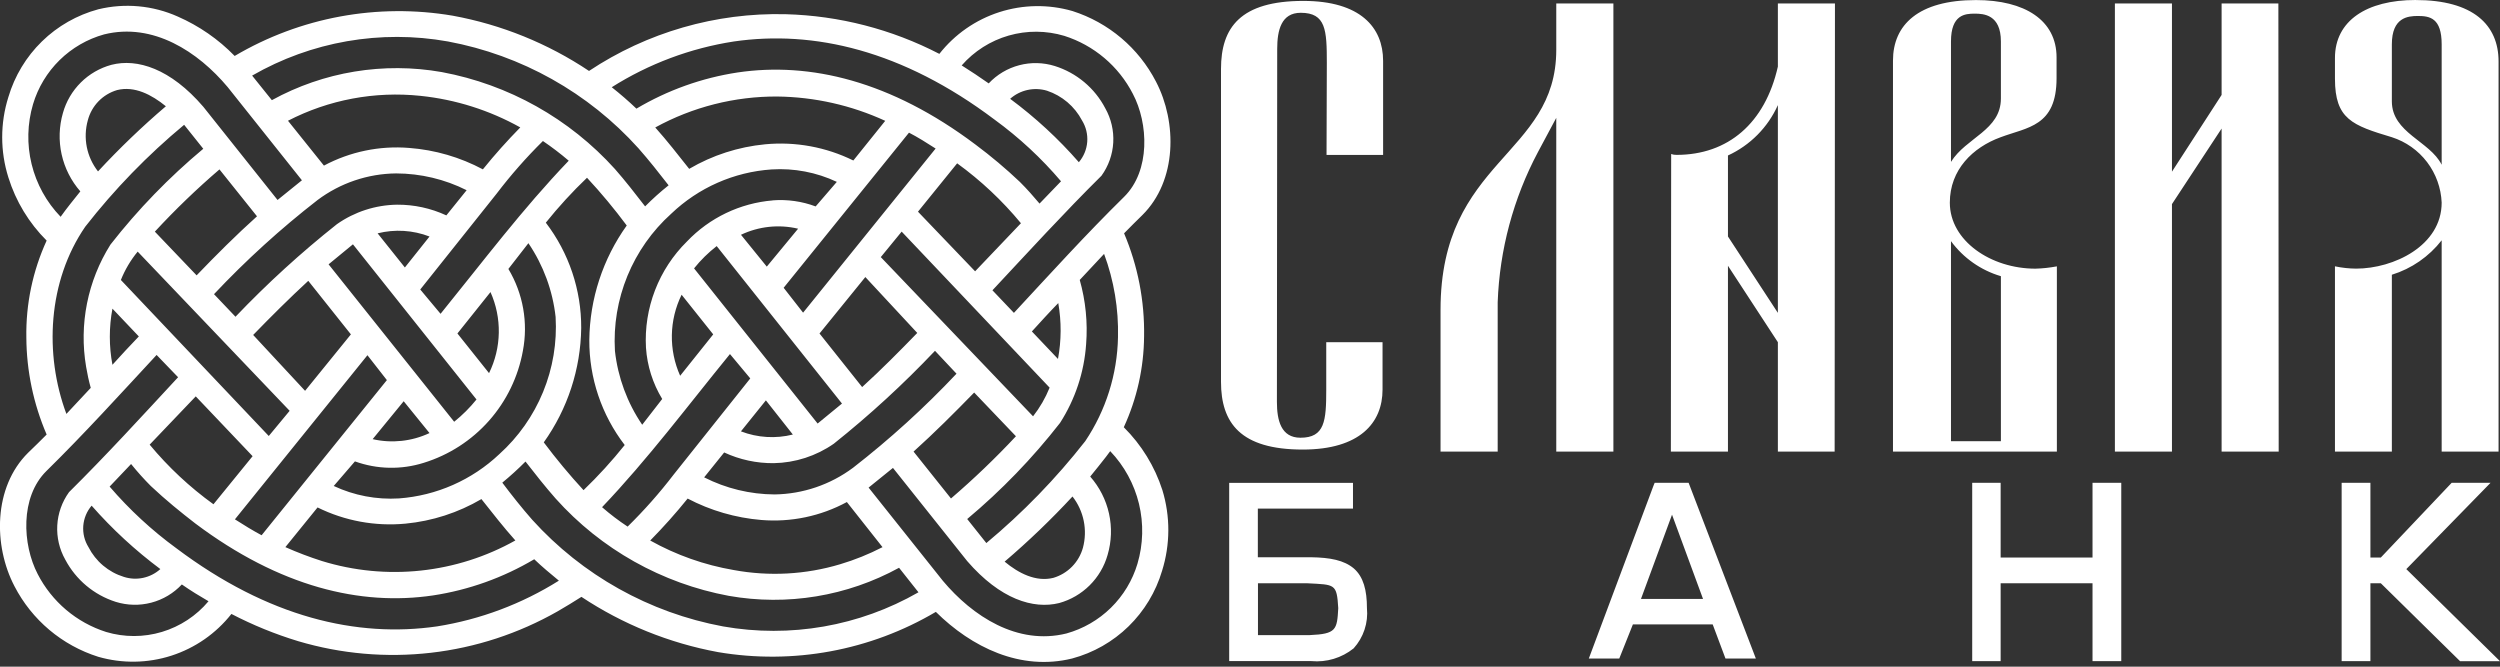 <svg xmlns="http://www.w3.org/2000/svg" viewBox="0 0 120 32">
	<rect x="0" y="0" width="120" height="32" fill="#333333" stroke="none"/>
	<path fill="#fff" d="m19.433 12.84 1.184-1.487c-.795-.307-1.666-.36-2.492-.153l1.309 1.639Zm-4.789 5.919 2.199-2.709-2.046-2.57c-.905.835-1.782 1.709-2.645 2.598l2.492 2.682Zm4.733.5-1.49 1.82c.917.21 1.877.108 2.729-.292l-1.239-1.528Zm-4.135-9.657c-1.771 1.375-3.432 2.886-4.97 4.518l1.031 1.084c1.519-1.593 3.147-3.079 4.872-4.446.845-.593 1.849-.918 2.882-.933.817-.006 1.626.17 2.367.514l.974-1.209c-1.05-.527-2.208-.803-3.383-.806-1.361.013-2.683.461-3.772 1.277l-.001.001Zm6.557 10.643c.395-.317.754-.676 1.072-1.07l-5.93-7.448-1.169.961 6.028 7.556Zm-4.764 1.903-1.016 1.179c.978.458 2.055.663 3.132.597 1.802-.133 3.504-.884 4.817-2.126.915-.825 1.633-1.845 2.1-2.985.468-1.14.673-2.37.601-3.6-.141-1.269-.589-2.484-1.306-3.54l-.961 1.236c.707 1.181.955 2.58.696 3.932-.225 1.246-.787 2.407-1.627 3.355-.84.948-1.924 1.647-3.134 2.02-1.078.339-2.237.315-3.299-.069l-.002.001ZM5.397 14.814c-.167.891-.167 1.805 0 2.696.418-.459.835-.917 1.267-1.361l-1.267-1.334Zm1.212-2.737c-.338.41-.61.869-.807 1.362l7.099 7.489 1.002-1.209-7.294-7.641Zm3.925-3.945c-1.091.935-2.126 1.932-3.101 2.987l2.005 2.098c.933-.972 1.893-1.931 2.898-2.834l-1.801-2.251ZM36.762 19.218l-1.197 1.487c.795.307 1.665.36 2.492.153l-1.294-1.64Zm4.774-5.919-2.199 2.709 2.046 2.571c.919-.835 1.782-1.709 2.646-2.598l-2.492-2.682Zm-4.73-.501 1.503-1.82c-.92-.218-1.888-.115-2.742.292l1.239 1.528ZM8.839 5.99C7.085 7.445 5.494 9.085 4.092 10.881c-1.796 2.612-1.977 6.113-.905 8.987l1.169-1.251c-.093-.334-.167-.672-.223-1.014-.345-2.032.071-4.119 1.169-5.863 1.318-1.686 2.812-3.228 4.455-4.599l-.919-1.151ZM4.705 8.227C5.729 7.122 6.816 6.078 7.962 5.101c-.682-.556-1.503-.986-2.339-.778-.339.099-.647.284-.893.537-.246.253-.423.566-.513.908-.118.419-.135.861-.051 1.288.085.427.269.828.538 1.171Zm-1.796 2.181c.295-.417.627-.82.947-1.222-.443-.507-.752-1.118-.898-1.776-.146-.658-.124-1.342.063-1.989.155-.553.451-1.056.858-1.461.407-.405.913-.697 1.467-.848 1.239-.32 2.84.181 4.413 2.013l3.563 4.474 1.17-.945-3.564-4.474c-1.42-1.695-3.578-3.112-5.931-2.529-.805.224-1.54.649-2.137 1.235-.596.586-1.035 1.313-1.274 2.114-.277.937-.301 1.931-.068 2.881.232.949.712 1.82 1.391 2.524l-.001.003ZM13.698 26.262c.572.254 1.158.477 1.754.667 1.534.473 3.148.629 4.744.459 1.596-.17 3.141-.661 4.541-1.446-.571-.638-1.1-1.32-1.629-1.986-1.115.654-2.36 1.056-3.647 1.179-1.451.137-2.912-.132-4.218-.778l-1.546 1.906Zm-2.422-1.334c.431.278.863.54 1.281.764l6.013-7.447-.933-1.195-6.361 7.878Zm-4.093-3.585c.896 1.08 1.925 2.041 3.063 2.862l1.879-2.308-2.729-2.871-2.213 2.318Zm-1.921 2.014c.95 1.106 2.025 2.099 3.202 2.959 4.413 3.32 8.673 4.307 12.515 3.751 2.077-.331 4.066-1.077 5.847-2.195-.404-.333-.807-.667-1.183-1.028-1.493.886-3.143 1.476-4.859 1.737-3.466.514-7.35-.403-11.415-3.459-.682-.528-1.406-1.111-2.13-1.793-.334-.335-.65-.687-.947-1.056l-1.03 1.084Zm2.436 3.96c-1.203-.897-2.309-1.917-3.3-3.045-.233.272-.373.611-.401.969-.027.357.059.714.248 1.018.173.34.412.642.704.888.292.246.63.431.994.543.3.097.619.113.927.047.308-.066.593-.211.827-.422v.002Zm2.311 1.543c-.432-.25-.863-.514-1.281-.806-.397.424-.905.727-1.467.874-.561.148-1.153.134-1.707-.039-1.042-.332-1.912-1.06-2.422-2.028-.282-.501-.415-1.071-.383-1.645.032-.574.228-1.126.564-1.592 1.796-1.779 3.509-3.654 5.235-5.516l-1.031-1.07c-1.74 1.876-3.466 3.779-5.29 5.572-1.267 1.25-1.156 3.529-.418 4.946.338.657.802 1.24 1.365 1.717.564.477 1.216.838 1.92 1.062.874.261 1.804.26 2.677-.002.873-.262 1.651-.773 2.237-1.472l.001-.001Zm30.933-6.404c1.77-1.376 3.432-2.886 4.97-4.518L44.88 16.839c-1.514 1.597-3.138 3.088-4.858 4.46-.847.59-1.85.914-2.882.933-.822.008-1.635-.168-2.38-.514l-.961 1.195c1.048.533 2.207.814 3.383.82 1.356-.02 2.671-.467 3.759-1.277l.001-.001ZM24.974 6.116c-1.477-.825-3.106-1.34-4.789-1.515-2.192-.231-4.404.184-6.362 1.195l1.726 2.153c1.254-.67 2.675-.964 4.093-.848 1.237.094 2.441.444 3.536 1.028.571-.709 1.169-1.375 1.796-2.014v-.001Zm2.325 1.598c-.395-.338-.809-.653-1.239-.945-.796.785-1.536 1.626-2.213 2.515l-3.675 4.612.975 1.167c2.018-2.487 3.94-5.044 6.153-7.35Zm.71 15.814c.706-.679 1.366-1.403 1.977-2.167-1.111-1.446-1.709-3.22-1.699-5.044.022-1.972.649-3.889 1.796-5.493-.593-.798-1.23-1.564-1.907-2.292-.706.674-1.366 1.395-1.977 2.156 1.11 1.452 1.708 3.231 1.699 5.058-.026 1.969-.653 3.884-1.797 5.487.597.796 1.233 1.561 1.907 2.293l.001.003Zm2.116 1.75c.796-.781 1.535-1.616 2.213-2.501l3.675-4.613-.975-1.169c-2.019 2.473-3.94 5.044-6.139 7.35.388.339.798.65 1.228.933l-.003.001Zm12.237.987-1.712-2.167c-1.256.68-2.683.979-4.107.861-1.236-.103-2.438-.452-3.536-1.028-.571.709-1.169 1.375-1.796 2.014 1.246.697 2.602 1.176 4.009 1.417 1.7.314 3.451.219 5.107-.278.702-.209 1.382-.484 2.033-.82l.002.002Zm1.726 2.167-.933-1.179c-2.491 1.366-5.374 1.842-8.172 1.348-3.21-.597-6.132-2.238-8.311-4.669-.501-.57-.974-1.167-1.448-1.778-.354.357-.726.695-1.114 1.014.46.611.933 1.208 1.434 1.778 2.409 2.665 5.628 4.465 9.161 5.122 3.223.57 6.544-.01 9.383-1.639v.002Zm8.241-5.558c.446.506.757 1.117.903 1.775.146.659.123 1.343-.068 1.99-.157.552-.454 1.054-.861 1.458-.407.404-.911.697-1.464.85-1.239.306-2.826-.18-4.413-2.014l-3.564-4.473-1.169.945 3.564 4.473c1.42 1.695 3.578 3.112 5.931 2.529.805-.224 1.54-.649 2.136-1.234.596-.585 1.035-1.312 1.274-2.113.277-.936.302-1.929.073-2.878-.23-.949-.706-1.821-1.381-2.527-.07.098-.139.18-.196.264-.251.319-.501.638-.766.958l.002-.004Zm-4.107 4.085c.668.556 1.503.987 2.339.778.34-.101.648-.286.897-.539.248-.253.428-.565.523-.906.112-.421.125-.862.038-1.289-.087-.427-.271-.828-.539-1.171-1.024 1.105-2.111 2.148-3.257 3.126v.001Zm.543-6.019-2.005-2.098c-.946.972-1.907 1.931-2.909 2.834l1.796 2.251c1.093-.938 2.134-1.935 3.118-2.987Zm1.615-2.335-7.1-7.487-1.002 1.223 7.309 7.642c.328-.419.595-.882.794-1.375v-.002Zm.417-4.057c-.432.442-.849.903-1.267 1.361l1.253 1.32c.165-.886.169-1.794.014-2.682Zm2.2-2.362c-.39.417-.78.834-1.169 1.251.283 1.002.387 2.045.306 3.083-.093 1.346-.524 2.646-1.253 3.781-1.318 1.69-2.811 3.236-4.455 4.612l.919 1.154c1.751-1.458 3.342-3.097 4.747-4.891.992-1.477 1.537-3.209 1.572-4.988.033-1.364-.193-2.722-.668-4.002l.001-.001ZM47.457 4.004c.397-.424.905-.727 1.467-.874.561-.148 1.153-.134 1.707.039.517.162.997.425 1.413.773.416.348.759.775 1.009 1.255.282.501.415 1.071.383 1.645-.032.574-.228 1.126-.564 1.592-1.796 1.778-3.508 3.654-5.235 5.5l1.031 1.084c1.74-1.875 3.466-3.779 5.29-5.571 1.267-1.251 1.169-3.529.417-4.946-.338-.657-.802-1.24-1.366-1.717-.564-.477-1.216-.838-1.92-1.062-.871-.261-1.798-.266-2.672-.015-.874.251-1.657.749-2.256 1.433.445.278.877.57 1.294.861l-.001.002Zm4.329 3.781c.233-.275.374-.616.401-.975.028-.359-.059-.718-.248-1.025-.355-.677-.959-1.19-1.684-1.431-.303-.091-.625-.103-.935-.035-.309.068-.596.214-.833.424 1.206.893 2.312 1.914 3.299 3.045l.001-.002Zm-5.844.056-1.879 2.32 2.742 2.862 2.2-2.308c-.895-1.084-1.924-2.05-3.062-2.876v.002ZM43.631 6.368l-6.016 7.445.933 1.195L44.91 7.13c-.432-.278-.849-.54-1.281-.764l.002.002Zm-12.179-.25c.571.638 1.1 1.32 1.629 1.987 1.115-.654 2.36-1.056 3.647-1.179 1.456-.138 2.921.132 4.232.778l1.531-1.904c-1.625-.747-3.39-1.145-5.179-1.167-2.048-.011-4.065.501-5.861 1.486v-.002Zm-2.088-1.931c.404.32.807.667 1.184 1.028 1.492-.886 3.142-1.476 4.858-1.737 3.467-.514 7.351.403 11.416 3.46.745.555 1.456 1.153 2.13 1.792.348.347.654.694.946 1.042l1.031-1.07c-.942-1.109-2.012-2.102-3.188-2.959-4.427-3.335-8.687-4.307-12.515-3.752-2.083.322-4.079 1.069-5.861 2.195h-.001ZM11.266 2.685C14.416.826 18.123.141 21.73.753c2.339.429 4.566 1.331 6.543 2.652C31.065 1.55 34.36.6 37.711.682c2.571.07 5.094.721 7.378 1.904.739-.94 1.742-1.638 2.881-2.004 1.138-.366 2.36-.384 3.509-.052 1.733.554 3.175 1.772 4.009 3.389 1.016 1.945 1.016 4.752-.655 6.405-.306.292-.584.583-.877.875.662 1.564.989 3.249.96 4.946-.011 1.507-.344 2.994-.974 4.362.849.843 1.484 1.877 1.852 3.015.386 1.264.381 2.615-.014 3.876-.3 1.012-.854 1.93-1.609 2.667-.755.737-1.687 1.268-2.707 1.542-2.478.612-4.83-.54-6.543-2.237-3.147 1.859-6.851 2.544-10.455 1.931-2.342-.432-4.572-1.335-6.557-2.652-.376.236-.751.472-1.141.694-1.873 1.067-3.942 1.744-6.083 1.99-2.141.246-4.31.056-6.376-.558-1.105-.336-2.177-.773-3.201-1.306-.74.939-1.743 1.636-2.882 2.003-1.138.366-2.36.385-3.509.054-.861-.272-1.659-.711-2.35-1.293-.69-.582-1.259-1.294-1.673-2.096-1.016-1.944-1.016-4.751.654-6.404.307-.292.599-.583.891-.875-.633-1.471-.965-3.054-.974-4.655-.028-1.605.305-3.196.974-4.655C1.39 10.703.759 9.663.403 8.519c-.397-1.257-.397-2.606 0-3.863.3-1.012.854-1.93 1.609-2.667C2.767 1.252 3.699.721 4.718.446c1.275-.309 2.616-.187 3.814.348 1.023.448 1.95 1.089 2.729 1.889l.004.002ZM30.963 9.909c.356-.36.733-.699 1.13-1.014-.473-.611-.947-1.209-1.448-1.778-2.402-2.668-5.617-4.47-9.146-5.127-3.228-.578-6.556.003-9.397 1.639l.947 1.179c2.486-1.366 5.364-1.841 8.158-1.348 3.206.597 6.126 2.233 8.311 4.654.501.57.974 1.181 1.448 1.793l-.002.002Zm3.438 1.903c-.402.314-.767.672-1.086 1.07l5.931 7.448 1.169-.959-6.014-7.559Zm2.687-2.195c.701-.054 1.405.045 2.063.292l1.016-1.179c-.977-.46-2.054-.665-3.132-.597-1.805.123-3.509.875-4.817 2.126-.916.824-1.634 1.845-2.102 2.985-.468 1.14-.672 2.371-.599 3.601.141 1.27.59 2.487 1.309 3.543l.96-1.237c-.453-.745-.72-1.589-.779-2.459-.053-.941.095-1.882.434-2.761.339-.879.86-1.676 1.531-2.338 1.085-1.141 2.552-1.843 4.121-1.973l-.003-.002Zm-2.854 6.433-1.517-1.903c-.296.604-.456 1.265-.468 1.937-.012.672.124 1.339.398 1.953l1.587-1.987Zm-12.277-.042 1.517 1.903c.296-.604.456-1.265.468-1.938.012-.672-.124-1.339-.399-1.953l-1.587 1.987Zm37.044 15.728v-8.559h5.942v1.236h-4.567v2.335h2.547c.919.014 1.588.139 2.063.54.459.403.627 1.042.627 1.903.034.349-.006.7-.116 1.033-.11.333-.289.638-.523.898-.572.46-1.301.679-2.032.611h-3.94l-.001.003Zm3.87-1.251c1.267-.056 1.309-.25 1.365-1.292-.07-1.182-.154-1.126-1.474-1.195h-2.38v2.487h2.492l-.003.001Zm21.076 1.125h-1.124l-.614-1.639h-3.83l-.654 1.639h-1.462l3.104-8.295.056-.139h1.631l3.227 8.434h-.335l.002-.001Zm-5.18-2.862h2.978l-1.488-4.043-1.49 4.043Zm22.819 2.987h-1.145v-3.738h-4.41v3.738h-1.365v-8.559h1.365v3.585h4.41v-3.585h1.38v8.559h-.235Zm16.495 0-3.801-3.738h-.5v3.738h-1.381v-8.559h1.381v3.585h.5l3.399-3.585h1.866l-4.042 4.141L120 31.738h-1.921v-.001ZM74.701.166V2.39c0 5.099-5.555 5.266-5.555 12.476v6.811h2.743v-7.17c.091-2.519.752-4.985 1.935-7.211l.877-1.639V21.677h2.742V.166h-2.742ZM115.948 0c-2.352 0-3.87 1-3.87 2.779v1c0 1.945.835 2.237 2.731 2.807.672.215 1.262.632 1.69 1.194.427.562.672 1.241.701 1.946 0 2.07-2.308 3.168-4.105 3.168-.342-.003-.683-.04-1.017-.111v8.894h2.731v-8.489c.947-.293 1.782-.871 2.391-1.653v10.143h2.731V2.948c0-1.75-1.213-2.947-3.983-2.947V0Zm1.252 7.907c-.57-1.139-2.391-1.528-2.391-3.045V2.128c0-1.292.766-1.361 1.252-1.361.569 0 1.139.098 1.139 1.361v5.78-.001Zm-7.823 13.77L109.362.166h-2.725V4.557l-2.383 3.683V.166h-2.739V21.677h2.739V9.797l2.383-3.626V21.677h2.74Zm-10.647-8.892c-.341.064-.686.102-1.032.111-2.131 0-4.106-1.334-4.106-3.168 0-1.584 1.101-2.652 2.436-3.14 1.292-.486 2.687-.514 2.687-2.834V2.753c0-1.778-1.517-2.75-3.87-2.75-2.77 0-3.982 1.195-3.982 2.904V21.677h7.867v-8.892.001ZM93.647 1.989c0-1.292.682-1.334 1.139-1.334.422 0 1.257.042 1.257 1.334v2.737c0 1.528-1.674 1.876-2.396 3.045V1.989v.001Zm2.396 19.187h-2.396v-9.601c.593.808 1.435 1.399 2.396 1.682v7.919ZM85.338.166V3.196c-.614 2.723-2.396 4.238-4.862 4.238-.088.003-.176-.011-.26-.042l-.014 14.285h2.74v-8.92l2.396 3.668v5.252h2.725l.015-21.51h-2.74Zm0 14.852-2.396-3.667V7.463c1.064-.489 1.916-1.348 2.396-2.418v9.976-.003ZM66.389 7.435V2.92c0-1.598-1.086-2.876-3.828-2.876-3.021 0-3.953 1.277-3.953 3.265V18.328c0 1.973.933 3.251 3.925 3.251 2.729 0 3.829-1.277 3.829-2.876v-2.278h-2.702v2.278c0 1.5-.069 2.308-1.238 2.308-.933 0-1.13-.835-1.13-1.723l.014-16.937c0-.903.196-1.737 1.129-1.737 1.212 0 1.253.835 1.253 2.403l-.014 4.42h2.715v-.003Z"/>
</svg>